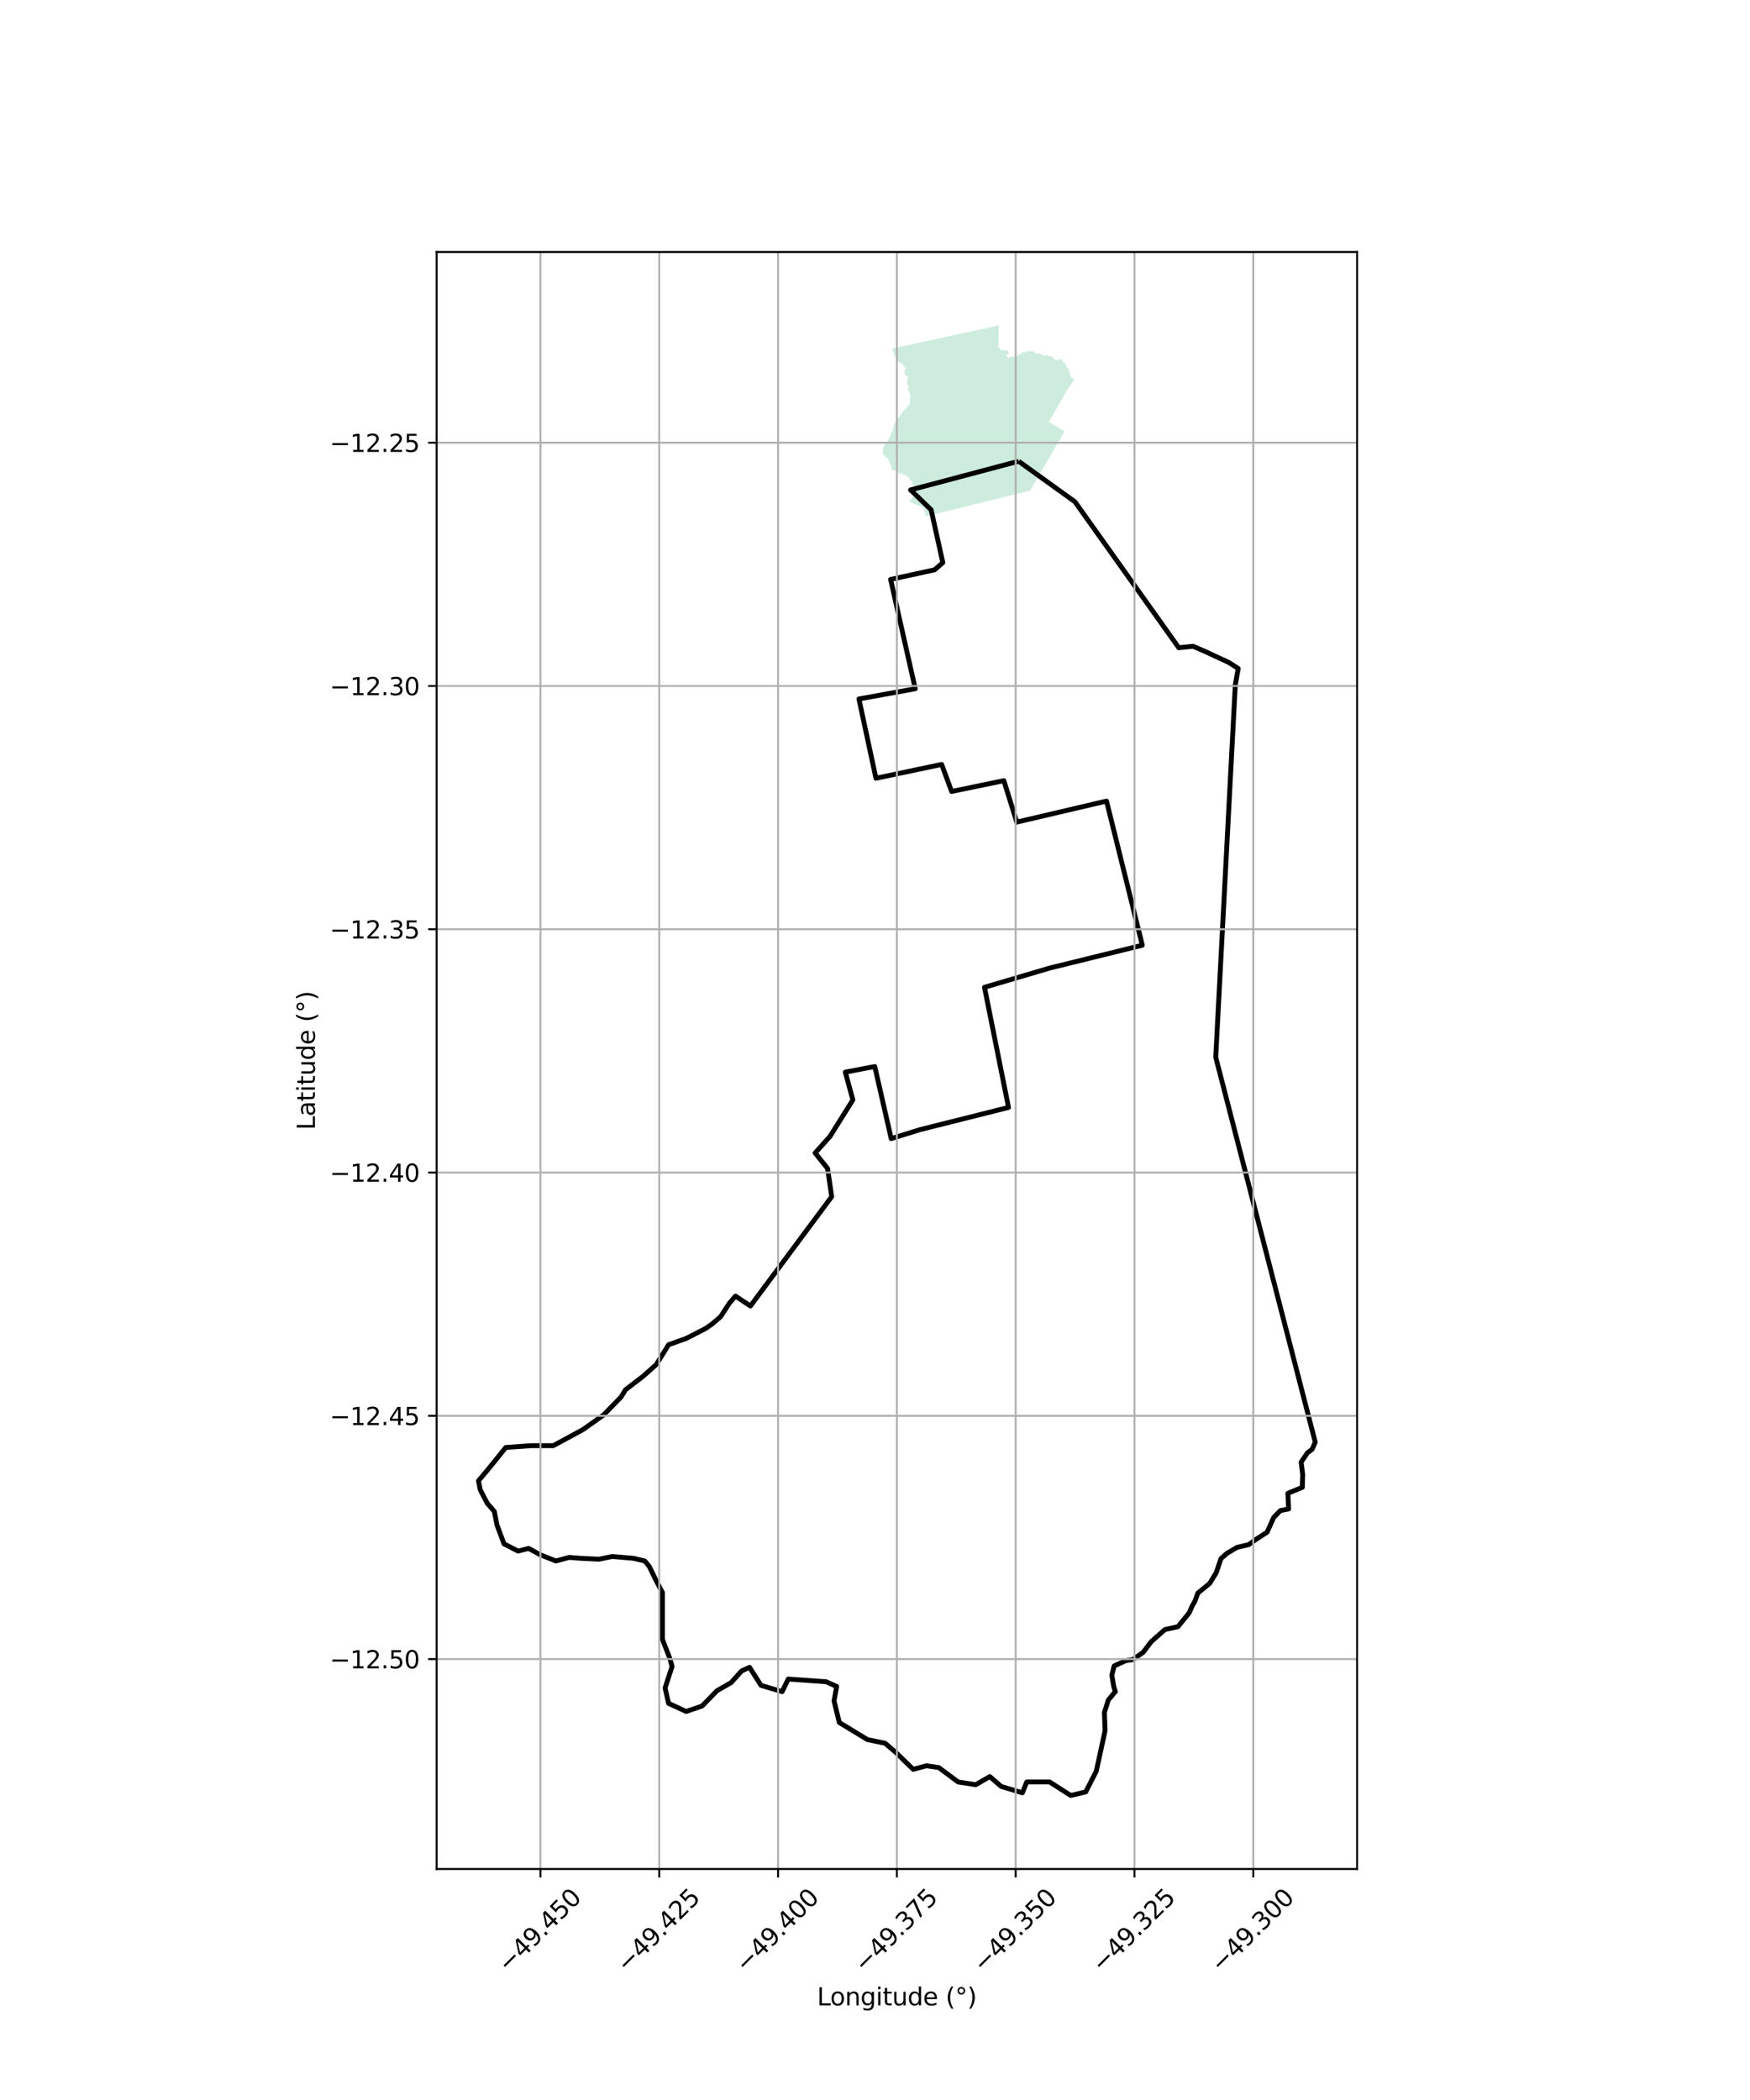 <?xml version="1.0" encoding="utf-8" standalone="no"?>
<!DOCTYPE svg PUBLIC "-//W3C//DTD SVG 1.1//EN"
  "http://www.w3.org/Graphics/SVG/1.1/DTD/svg11.dtd">
<svg xmlns:xlink="http://www.w3.org/1999/xlink" width="720pt" height="864pt" viewBox="0 0 720 864" xmlns="http://www.w3.org/2000/svg" version="1.1">
 <defs>
  <style type="text/css">*{stroke-linejoin: round; stroke-linecap: butt}</style>
 </defs>
 <g id="figure_1">
  <g id="patch_1">
   <path d="M 0 864 
L 720 864 
L 720 0 
L 0 0 
z
" style="fill: #ffffff"/>
  </g>
  <g id="axes_1">
   <g id="patch_2">
    <path d="M 179.65 768.96 
L 558.35 768.96 
L 558.35 103.68 
L 179.65 103.68 
z
" style="fill: #ffffff"/>
   </g>
   <g id="PatchCollection_1">
    <path d="M 410.901 133.92 
L 410.874 141.213 
L 410.872 141.817 
L 410.822 141.9 
L 410.564 142.144 
L 410.626 142.416 
L 410.681 142.714 
L 411.11 143.04 
L 411.147 142.786 
L 411.402 142.856 
L 411.342 143.154 
L 411.253 143.409 
L 411.461 143.578 
L 411.648 144.011 
L 411.863 144.189 
L 412.053 144.08 
L 412.055 143.867 
L 412.231 143.895 
L 412.608 143.967 
L 412.661 144.156 
L 413.227 144.008 
L 413.507 144.184 
L 413.643 144.361 
L 413.78 144.062 
L 414.053 144.254 
L 414.064 144.424 
L 414.397 144.292 
L 414.517 144.135 
L 414.663 144.173 
L 414.686 144.368 
L 414.724 144.569 
L 414.816 144.818 
L 415.083 144.971 
L 414.914 145.039 
L 415.073 145.388 
L 414.83 145.548 
L 414.645 145.588 
L 414.568 145.804 
L 414.749 146.023 
L 414.49 145.915 
L 414.178 145.843 
L 414.047 146.014 
L 414.162 146.393 
L 414.048 146.716 
L 414.364 146.762 
L 414.765 146.92 
L 414.71 147.131 
L 414.897 147.225 
L 415.108 146.986 
L 415.602 147.066 
L 415.58 146.936 
L 415.753 146.778 
L 416.154 146.53 
L 416.595 146.765 
L 416.718 146.704 
L 416.854 146.821 
L 416.796 147.083 
L 417.248 146.81 
L 417.419 146.516 
L 417.613 146.459 
L 417.907 146.686 
L 418.201 146.59 
L 418.719 146.482 
L 418.881 146.208 
L 419.028 146.046 
L 419.249 145.706 
L 419.563 145.671 
L 419.675 145.943 
L 419.941 145.683 
L 420.318 145.575 
L 420.296 145.249 
L 420.647 144.948 
L 420.88 144.896 
L 421.181 144.885 
L 421.495 144.672 
L 421.754 144.608 
L 421.934 144.444 
L 421.963 144.61 
L 421.657 144.732 
L 421.925 145.133 
L 422.019 144.963 
L 422.485 144.825 
L 422.264 144.611 
L 422.384 144.426 
L 422.361 144.266 
L 422.876 144.107 
L 422.947 144.416 
L 423.606 144.759 
L 423.945 144.361 
L 424.285 144.367 
L 424.538 144.693 
L 424.77 144.491 
L 425.296 144.418 
L 425.513 144.638 
L 425.597 144.654 
L 425.505 144.825 
L 426.013 145.144 
L 425.861 145.426 
L 426.236 145.599 
L 426.596 145.184 
L 426.74 145.443 
L 427.115 145.381 
L 427.305 145.493 
L 427.691 145.618 
L 427.912 145.568 
L 428.158 145.677 
L 428.465 145.915 
L 428.75 145.656 
L 428.984 146.136 
L 429.257 146.351 
L 430.04 146.056 
L 430.234 145.901 
L 430.463 146.124 
L 430.953 146.133 
L 431.292 146.413 
L 431.406 146.723 
L 431.883 146.634 
L 432.177 146.537 
L 432.447 146.664 
L 432.897 146.445 
L 432.884 146.678 
L 433.074 147.103 
L 433.193 147.146 
L 433.189 147.376 
L 433.828 147.907 
L 434.393 148.049 
L 434.693 148.255 
L 435.078 148.071 
L 435.269 148.229 
L 435.695 147.627 
L 435.735 147.853 
L 436.116 147.929 
L 436.815 147.674 
L 436.785 147.933 
L 437.125 148.257 
L 437.162 148.692 
L 437.884 149.223 
L 438.201 149.361 
L 438.194 149.615 
L 438.5 149.926 
L 438.372 150.237 
L 438.749 150.737 
L 439.033 150.955 
L 438.952 151.151 
L 439.306 151.59 
L 439.682 151.708 
L 439.927 151.578 
L 440.048 151.897 
L 439.71 152.17 
L 440.233 153.853 
L 440.52 155.141 
L 442.017 156.203 
L 438.815 160.732 
L 438.665 160.962 
L 437.405 163.362 
L 431.539 173.569 
L 438.009 177.424 
L 435.361 182.005 
L 430.777 189.817 
L 427.2 195.959 
L 423.732 201.93 
L 419.052 203.068 
L 411.684 204.864 
L 400.698 207.557 
L 392.404 209.6 
L 380.962 212.404 
L 379.927 208.859 
L 374.468 206.568 
L 373.681 206.25 
L 374.019 206.167 
L 374.285 206.276 
L 374.406 206.123 
L 374.354 205.803 
L 374.584 205.812 
L 375.073 205.449 
L 374.979 205.199 
L 375.39 204.706 
L 375.695 204.381 
L 375.907 204.501 
L 376.179 204.242 
L 376.041 203.959 
L 376.365 203.652 
L 376.38 203.417 
L 376.09 203.365 
L 376.547 203.087 
L 376.567 202.883 
L 376.248 202.735 
L 376.685 202.612 
L 376.998 202.42 
L 377.227 202.414 
L 377.253 201.853 
L 377.205 201.358 
L 377.01 201.101 
L 376.712 200.891 
L 376.118 200.428 
L 376.257 200.349 
L 376.284 199.947 
L 375.628 199.84 
L 375.536 199.701 
L 375.697 199.673 
L 375.659 199.351 
L 375.382 199.309 
L 375.224 199.03 
L 375.143 198.648 
L 375.435 198.62 
L 375.394 198.433 
L 375.608 198.109 
L 375.224 197.971 
L 374.995 198.243 
L 374.771 197.833 
L 374.298 197.54 
L 374.313 196.873 
L 373.944 196.465 
L 373.441 196.156 
L 373.281 196.296 
L 373.168 196.506 
L 373.139 195.672 
L 372.572 195.658 
L 372.758 195.402 
L 372.081 195.296 
L 371.483 195.449 
L 371.558 195.141 
L 371.012 194.806 
L 370.676 194.525 
L 370.421 194.901 
L 369.745 194.896 
L 369.578 194.696 
L 369.634 194.503 
L 369.513 193.904 
L 369.238 194.025 
L 369.095 193.664 
L 368.823 193.441 
L 368.695 193.716 
L 368.486 193.611 
L 368.685 193.33 
L 368.515 193.144 
L 368.172 193.518 
L 367.545 193.533 
L 367.174 193.45 
L 367.106 193.251 
L 366.82 193.057 
L 366.668 192.909 
L 366.637 192.479 
L 366.874 192.366 
L 366.881 192.11 
L 366.589 191.914 
L 366.857 191.822 
L 366.558 191.471 
L 366.324 191.164 
L 366.383 190.846 
L 366.208 190.465 
L 365.758 190.252 
L 365.985 190.143 
L 365.638 189.514 
L 365.564 189.068 
L 365.19 189.201 
L 365.27 188.768 
L 365.431 188.493 
L 365.245 188.381 
L 364.839 188.324 
L 364.223 187.954 
L 364.16 187.88 
L 363.848 187.568 
L 363.627 186.956 
L 363.244 187.111 
L 363.267 186.627 
L 362.923 186.165 
L 363.313 185.864 
L 363.288 185.332 
L 363.285 184.946 
L 363.54 184.539 
L 363.378 184.325 
L 363.621 183.831 
L 363.541 183.489 
L 363.802 183.423 
L 364.077 182.924 
L 364.428 182.685 
L 364.612 182.3 
L 364.785 182.171 
L 364.89 181.913 
L 365.274 182.191 
L 365.422 181.875 
L 365.214 181.759 
L 365.313 181.26 
L 365.431 180.825 
L 365.687 180.836 
L 365.697 180.534 
L 365.905 179.971 
L 366.024 179.659 
L 366.184 179.354 
L 366.402 179.109 
L 366.477 178.601 
L 366.92 178.335 
L 366.619 177.925 
L 367 177.754 
L 366.888 177.42 
L 367.361 177.089 
L 367.536 176.713 
L 367.376 176.084 
L 367.567 175.824 
L 367.739 175.44 
L 367.428 175.351 
L 367.679 175.162 
L 367.64 175.066 
L 368.093 174.839 
L 367.85 174.577 
L 367.8 174.276 
L 367.998 174.333 
L 368.007 174.164 
L 368.296 174.126 
L 368.177 173.877 
L 368.346 173.79 
L 368.417 173.587 
L 368.369 173.294 
L 368.673 173.096 
L 368.805 172.951 
L 369.051 172.906 
L 369.194 172.607 
L 369.261 172.246 
L 369.629 171.97 
L 369.677 171.637 
L 370.002 171.595 
L 370.071 171.32 
L 370.383 171.111 
L 370.269 170.726 
L 370.429 170.475 
L 370.697 170.634 
L 370.954 170.299 
L 371.121 169.895 
L 370.912 169.783 
L 371.13 169.623 
L 371.128 169.373 
L 371.403 169.442 
L 371.615 169.129 
L 372.022 168.809 
L 372.307 168.382 
L 372.457 168.49 
L 372.776 168.002 
L 373.169 167.714 
L 373.059 167.555 
L 373.301 167.431 
L 373.433 167.225 
L 373.439 166.96 
L 373.106 166.8 
L 373.167 166.642 
L 373.49 166.834 
L 373.937 167.071 
L 374.166 166.393 
L 374.382 165.709 
L 374.524 165.035 
L 374.443 164.689 
L 374.351 164.382 
L 374.157 164.317 
L 374.12 164.173 
L 374.479 163.838 
L 374.728 163.61 
L 374.601 163.334 
L 374.651 162.979 
L 374.333 162.575 
L 374.488 162.462 
L 374.489 162.208 
L 374.274 162.014 
L 374.414 161.775 
L 374.092 161.634 
L 374.206 161.377 
L 374.087 161.013 
L 373.67 160.989 
L 373.811 160.873 
L 373.696 160.562 
L 373.703 160.363 
L 373.413 160.142 
L 373.487 159.938 
L 373.704 159.75 
L 373.661 159.43 
L 373.71 159.082 
L 373.709 158.531 
L 373.173 158.004 
L 373.235 157.657 
L 373.159 157.143 
L 373.294 156.667 
L 373.313 156.239 
L 373.453 155.649 
L 373.301 154.429 
L 372.602 154.441 
L 372.257 154.222 
L 372.286 153.359 
L 372.091 152.693 
L 372.094 152.286 
L 372.818 151.89 
L 372.515 151.398 
L 371.892 150.819 
L 371.67 150.187 
L 371.367 149.909 
L 371.025 149.44 
L 370.919 149.578 
L 370.477 149.32 
L 369.899 148.978 
L 369.333 148.605 
L 368.942 148.26 
L 368.743 147.999 
L 368.576 147.491 
L 368.534 146.955 
L 368.368 146.592 
L 368.013 146.346 
L 368.146 146.161 
L 368.189 145.776 
L 367.997 145.559 
L 367.676 145.147 
L 367.53 144.506 
L 367.244 144.42 
L 366.994 144.074 
L 367.144 143.773 
L 367.224 143.345 
L 374.532 141.788 
L 374.723 141.75 
L 376.642 141.314 
L 403.311 135.566 
L 410.901 133.92 
" clip-path="url(#pa80bcda8cc)" style="fill: #b3e2cd; fill-opacity: 0.65"/>
   </g>
   <g id="PatchCollection_2">
    <path d="M 419.088 189.764 
L 442.261 206.446 
L 484.987 266.502 
L 490.86 265.898 
L 495.447 267.875 
L 505.585 272.571 
L 509.447 275.043 
L 508.24 281.716 
L 500.186 434.961 
L 541.136 593.372 
L 539.835 596.282 
L 537.904 597.765 
L 535.329 601.555 
L 535.973 606.662 
L 535.812 611.935 
L 529.858 614.406 
L 530.18 620.832 
L 526.8 621.491 
L 524.065 624.292 
L 521.329 630.388 
L 516.984 633.189 
L 513.765 635.496 
L 508.938 636.649 
L 504.754 639.121 
L 502.34 641.263 
L 500.409 647.029 
L 497.673 651.478 
L 492.845 655.432 
L 491.558 658.892 
L 490.431 660.869 
L 489.305 663.506 
L 484.638 669.272 
L 479.328 670.426 
L 473.695 675.369 
L 470.316 679.817 
L 466.132 682.783 
L 463.074 683.277 
L 458.407 685.419 
L 457.442 689.209 
L 458.246 693.987 
L 458.89 695.964 
L 455.993 699.424 
L 454.384 704.532 
L 454.666 712.028 
L 451.045 728.711 
L 446.7 737.237 
L 440.545 738.72 
L 431.855 733.159 
L 422.441 733.159 
L 420.63 737.608 
L 411.94 735.013 
L 407.233 730.935 
L 401.44 734.271 
L 394.198 733.159 
L 386.232 727.228 
L 381.163 726.486 
L 375.732 727.969 
L 368.49 720.926 
L 364.145 717.218 
L 356.904 715.736 
L 345.317 708.692 
L 343.145 699.795 
L 344.231 693.863 
L 339.886 691.917 
L 324.316 690.805 
L 321.782 695.995 
L 313.092 693.4 
L 308.385 685.986 
L 305.126 687.468 
L 300.781 692.288 
L 294.988 695.624 
L 288.833 701.926 
L 282.315 704.151 
L 275.073 700.814 
L 273.625 694.512 
L 276.522 685.615 
L 275.435 681.908 
L 272.539 674.493 
L 272.539 655.216 
L 270.004 650.397 
L 267.108 644.465 
L 265.297 642.241 
L 260.59 641.129 
L 251.9 640.387 
L 246.469 641.5 
L 238.865 641.129 
L 234.158 640.758 
L 228.727 642.241 
L 222.21 639.646 
L 217.502 637.051 
L 213.158 638.163 
L 207.364 635.197 
L 204.468 627.412 
L 203.381 621.852 
L 200.485 618.515 
L 197.588 612.954 
L 196.864 609.247 
L 201.209 604.057 
L 208.088 595.531 
L 218.589 594.789 
L 227.641 594.789 
L 239.952 588.116 
L 248.279 582.185 
L 255.521 574.771 
L 257.331 571.805 
L 264.573 566.244 
L 270.004 561.425 
L 275.073 553.269 
L 282.315 550.674 
L 290.281 546.596 
L 292.92 544.762 
L 296.436 541.777 
L 300.057 536.216 
L 302.592 533.25 
L 308.747 537.328 
L 342.179 492.348 
L 340.489 480.732 
L 335.367 474.361 
L 341.482 467.551 
L 350.896 452.53 
L 347.785 441.107 
L 359.908 438.8 
L 366.667 468.457 
L 378.495 464.778 
L 414.944 455.633 
L 405.047 406.204 
L 431.841 398.296 
L 469.98 388.904 
L 455.256 329.589 
L 418.324 338.24 
L 413.013 321.187 
L 391.53 325.635 
L 387.426 314.514 
L 360.391 320.198 
L 353.39 287.575 
L 376.563 283.373 
L 366.425 238.393 
L 384.529 234.439 
L 387.909 231.473 
L 383.081 209.724 
L 374.632 201.569 
L 419.088 189.764 
L 419.088 189.764 
" clip-path="url(#pa80bcda8cc)" style="fill: none; stroke: #000000; stroke-width: 2"/>
   </g>
   <g id="matplotlib.axis_1">
    <g id="xtick_1">
     <g id="line2d_1">
      <path d="M 222.354 768.96 
L 222.354 103.68 
" clip-path="url(#pa80bcda8cc)" style="fill: none; stroke: #b0b0b0; stroke-width: 0.8; stroke-linecap: square"/>
     </g>
     <g id="line2d_2">
      <defs>
       <path id="mc26bd3bd52" d="M 0 0 
L 0 3.5 
" style="stroke: #000000; stroke-width: 0.8"/>
      </defs>
      <g>
       <use xlink:href="#mc26bd3bd52" x="222.354" y="768.96" style="stroke: #000000; stroke-width: 0.8"/>
      </g>
     </g>
     <g id="text_1">
      <!-- −49.450 -->
      <g transform="translate(208.972 812) rotate(-45) scale(0.1 -0.1)">
       <defs>
        <path id="DejaVuSans-2212" d="M 678 2272 
L 4684 2272 
L 4684 1741 
L 678 1741 
L 678 2272 
z
" transform="scale(0.016)"/>
        <path id="DejaVuSans-34" d="M 2419 4116 
L 825 1625 
L 2419 1625 
L 2419 4116 
z
M 2253 4666 
L 3047 4666 
L 3047 1625 
L 3713 1625 
L 3713 1100 
L 3047 1100 
L 3047 0 
L 2419 0 
L 2419 1100 
L 313 1100 
L 313 1709 
L 2253 4666 
z
" transform="scale(0.016)"/>
        <path id="DejaVuSans-39" d="M 703 97 
L 703 672 
Q 941 559 1184 500 
Q 1428 441 1663 441 
Q 2288 441 2617 861 
Q 2947 1281 2994 2138 
Q 2813 1869 2534 1725 
Q 2256 1581 1919 1581 
Q 1219 1581 811 2004 
Q 403 2428 403 3163 
Q 403 3881 828 4315 
Q 1253 4750 1959 4750 
Q 2769 4750 3195 4129 
Q 3622 3509 3622 2328 
Q 3622 1225 3098 567 
Q 2575 -91 1691 -91 
Q 1453 -91 1209 -44 
Q 966 3 703 97 
z
M 1959 2075 
Q 2384 2075 2632 2365 
Q 2881 2656 2881 3163 
Q 2881 3666 2632 3958 
Q 2384 4250 1959 4250 
Q 1534 4250 1286 3958 
Q 1038 3666 1038 3163 
Q 1038 2656 1286 2365 
Q 1534 2075 1959 2075 
z
" transform="scale(0.016)"/>
        <path id="DejaVuSans-2e" d="M 684 794 
L 1344 794 
L 1344 0 
L 684 0 
L 684 794 
z
" transform="scale(0.016)"/>
        <path id="DejaVuSans-35" d="M 691 4666 
L 3169 4666 
L 3169 4134 
L 1269 4134 
L 1269 2991 
Q 1406 3038 1543 3061 
Q 1681 3084 1819 3084 
Q 2600 3084 3056 2656 
Q 3513 2228 3513 1497 
Q 3513 744 3044 326 
Q 2575 -91 1722 -91 
Q 1428 -91 1123 -41 
Q 819 9 494 109 
L 494 744 
Q 775 591 1075 516 
Q 1375 441 1709 441 
Q 2250 441 2565 725 
Q 2881 1009 2881 1497 
Q 2881 1984 2565 2268 
Q 2250 2553 1709 2553 
Q 1456 2553 1204 2497 
Q 953 2441 691 2322 
L 691 4666 
z
" transform="scale(0.016)"/>
        <path id="DejaVuSans-30" d="M 2034 4250 
Q 1547 4250 1301 3770 
Q 1056 3291 1056 2328 
Q 1056 1369 1301 889 
Q 1547 409 2034 409 
Q 2525 409 2770 889 
Q 3016 1369 3016 2328 
Q 3016 3291 2770 3770 
Q 2525 4250 2034 4250 
z
M 2034 4750 
Q 2819 4750 3233 4129 
Q 3647 3509 3647 2328 
Q 3647 1150 3233 529 
Q 2819 -91 2034 -91 
Q 1250 -91 836 529 
Q 422 1150 422 2328 
Q 422 3509 836 4129 
Q 1250 4750 2034 4750 
z
" transform="scale(0.016)"/>
       </defs>
       <use xlink:href="#DejaVuSans-2212"/>
       <use xlink:href="#DejaVuSans-34" transform="translate(83.789 0)"/>
       <use xlink:href="#DejaVuSans-39" transform="translate(147.412 0)"/>
       <use xlink:href="#DejaVuSans-2e" transform="translate(211.035 0)"/>
       <use xlink:href="#DejaVuSans-34" transform="translate(242.822 0)"/>
       <use xlink:href="#DejaVuSans-35" transform="translate(306.445 0)"/>
       <use xlink:href="#DejaVuSans-30" transform="translate(370.068 0)"/>
      </g>
     </g>
    </g>
    <g id="xtick_2">
     <g id="line2d_3">
      <path d="M 271.235 768.96 
L 271.235 103.68 
" clip-path="url(#pa80bcda8cc)" style="fill: none; stroke: #b0b0b0; stroke-width: 0.8; stroke-linecap: square"/>
     </g>
     <g id="line2d_4">
      <g>
       <use xlink:href="#mc26bd3bd52" x="271.235" y="768.96" style="stroke: #000000; stroke-width: 0.8"/>
      </g>
     </g>
     <g id="text_2">
      <!-- −49.425 -->
      <g transform="translate(257.853 812) rotate(-45) scale(0.1 -0.1)">
       <defs>
        <path id="DejaVuSans-32" d="M 1228 531 
L 3431 531 
L 3431 0 
L 469 0 
L 469 531 
Q 828 903 1448 1529 
Q 2069 2156 2228 2338 
Q 2531 2678 2651 2914 
Q 2772 3150 2772 3378 
Q 2772 3750 2511 3984 
Q 2250 4219 1831 4219 
Q 1534 4219 1204 4116 
Q 875 4013 500 3803 
L 500 4441 
Q 881 4594 1212 4672 
Q 1544 4750 1819 4750 
Q 2544 4750 2975 4387 
Q 3406 4025 3406 3419 
Q 3406 3131 3298 2873 
Q 3191 2616 2906 2266 
Q 2828 2175 2409 1742 
Q 1991 1309 1228 531 
z
" transform="scale(0.016)"/>
       </defs>
       <use xlink:href="#DejaVuSans-2212"/>
       <use xlink:href="#DejaVuSans-34" transform="translate(83.789 0)"/>
       <use xlink:href="#DejaVuSans-39" transform="translate(147.412 0)"/>
       <use xlink:href="#DejaVuSans-2e" transform="translate(211.035 0)"/>
       <use xlink:href="#DejaVuSans-34" transform="translate(242.822 0)"/>
       <use xlink:href="#DejaVuSans-32" transform="translate(306.445 0)"/>
       <use xlink:href="#DejaVuSans-35" transform="translate(370.068 0)"/>
      </g>
     </g>
    </g>
    <g id="xtick_3">
     <g id="line2d_5">
      <path d="M 320.116 768.96 
L 320.116 103.68 
" clip-path="url(#pa80bcda8cc)" style="fill: none; stroke: #b0b0b0; stroke-width: 0.8; stroke-linecap: square"/>
     </g>
     <g id="line2d_6">
      <g>
       <use xlink:href="#mc26bd3bd52" x="320.116" y="768.96" style="stroke: #000000; stroke-width: 0.8"/>
      </g>
     </g>
     <g id="text_3">
      <!-- −49.400 -->
      <g transform="translate(306.733 812) rotate(-45) scale(0.1 -0.1)">
       <use xlink:href="#DejaVuSans-2212"/>
       <use xlink:href="#DejaVuSans-34" transform="translate(83.789 0)"/>
       <use xlink:href="#DejaVuSans-39" transform="translate(147.412 0)"/>
       <use xlink:href="#DejaVuSans-2e" transform="translate(211.035 0)"/>
       <use xlink:href="#DejaVuSans-34" transform="translate(242.822 0)"/>
       <use xlink:href="#DejaVuSans-30" transform="translate(306.445 0)"/>
       <use xlink:href="#DejaVuSans-30" transform="translate(370.068 0)"/>
      </g>
     </g>
    </g>
    <g id="xtick_4">
     <g id="line2d_7">
      <path d="M 368.997 768.96 
L 368.997 103.68 
" clip-path="url(#pa80bcda8cc)" style="fill: none; stroke: #b0b0b0; stroke-width: 0.8; stroke-linecap: square"/>
     </g>
     <g id="line2d_8">
      <g>
       <use xlink:href="#mc26bd3bd52" x="368.997" y="768.96" style="stroke: #000000; stroke-width: 0.8"/>
      </g>
     </g>
     <g id="text_4">
      <!-- −49.375 -->
      <g transform="translate(355.614 812) rotate(-45) scale(0.1 -0.1)">
       <defs>
        <path id="DejaVuSans-33" d="M 2597 2516 
Q 3050 2419 3304 2112 
Q 3559 1806 3559 1356 
Q 3559 666 3084 287 
Q 2609 -91 1734 -91 
Q 1441 -91 1130 -33 
Q 819 25 488 141 
L 488 750 
Q 750 597 1062 519 
Q 1375 441 1716 441 
Q 2309 441 2620 675 
Q 2931 909 2931 1356 
Q 2931 1769 2642 2001 
Q 2353 2234 1838 2234 
L 1294 2234 
L 1294 2753 
L 1863 2753 
Q 2328 2753 2575 2939 
Q 2822 3125 2822 3475 
Q 2822 3834 2567 4026 
Q 2313 4219 1838 4219 
Q 1578 4219 1281 4162 
Q 984 4106 628 3988 
L 628 4550 
Q 988 4650 1302 4700 
Q 1616 4750 1894 4750 
Q 2613 4750 3031 4423 
Q 3450 4097 3450 3541 
Q 3450 3153 3228 2886 
Q 3006 2619 2597 2516 
z
" transform="scale(0.016)"/>
        <path id="DejaVuSans-37" d="M 525 4666 
L 3525 4666 
L 3525 4397 
L 1831 0 
L 1172 0 
L 2766 4134 
L 525 4134 
L 525 4666 
z
" transform="scale(0.016)"/>
       </defs>
       <use xlink:href="#DejaVuSans-2212"/>
       <use xlink:href="#DejaVuSans-34" transform="translate(83.789 0)"/>
       <use xlink:href="#DejaVuSans-39" transform="translate(147.412 0)"/>
       <use xlink:href="#DejaVuSans-2e" transform="translate(211.035 0)"/>
       <use xlink:href="#DejaVuSans-33" transform="translate(242.822 0)"/>
       <use xlink:href="#DejaVuSans-37" transform="translate(306.445 0)"/>
       <use xlink:href="#DejaVuSans-35" transform="translate(370.068 0)"/>
      </g>
     </g>
    </g>
    <g id="xtick_5">
     <g id="line2d_9">
      <path d="M 417.877 768.96 
L 417.877 103.68 
" clip-path="url(#pa80bcda8cc)" style="fill: none; stroke: #b0b0b0; stroke-width: 0.8; stroke-linecap: square"/>
     </g>
     <g id="line2d_10">
      <g>
       <use xlink:href="#mc26bd3bd52" x="417.877" y="768.96" style="stroke: #000000; stroke-width: 0.8"/>
      </g>
     </g>
     <g id="text_5">
      <!-- −49.350 -->
      <g transform="translate(404.495 812) rotate(-45) scale(0.1 -0.1)">
       <use xlink:href="#DejaVuSans-2212"/>
       <use xlink:href="#DejaVuSans-34" transform="translate(83.789 0)"/>
       <use xlink:href="#DejaVuSans-39" transform="translate(147.412 0)"/>
       <use xlink:href="#DejaVuSans-2e" transform="translate(211.035 0)"/>
       <use xlink:href="#DejaVuSans-33" transform="translate(242.822 0)"/>
       <use xlink:href="#DejaVuSans-35" transform="translate(306.445 0)"/>
       <use xlink:href="#DejaVuSans-30" transform="translate(370.068 0)"/>
      </g>
     </g>
    </g>
    <g id="xtick_6">
     <g id="line2d_11">
      <path d="M 466.758 768.96 
L 466.758 103.68 
" clip-path="url(#pa80bcda8cc)" style="fill: none; stroke: #b0b0b0; stroke-width: 0.8; stroke-linecap: square"/>
     </g>
     <g id="line2d_12">
      <g>
       <use xlink:href="#mc26bd3bd52" x="466.758" y="768.96" style="stroke: #000000; stroke-width: 0.8"/>
      </g>
     </g>
     <g id="text_6">
      <!-- −49.325 -->
      <g transform="translate(453.375 812) rotate(-45) scale(0.1 -0.1)">
       <use xlink:href="#DejaVuSans-2212"/>
       <use xlink:href="#DejaVuSans-34" transform="translate(83.789 0)"/>
       <use xlink:href="#DejaVuSans-39" transform="translate(147.412 0)"/>
       <use xlink:href="#DejaVuSans-2e" transform="translate(211.035 0)"/>
       <use xlink:href="#DejaVuSans-33" transform="translate(242.822 0)"/>
       <use xlink:href="#DejaVuSans-32" transform="translate(306.445 0)"/>
       <use xlink:href="#DejaVuSans-35" transform="translate(370.068 0)"/>
      </g>
     </g>
    </g>
    <g id="xtick_7">
     <g id="line2d_13">
      <path d="M 515.639 768.96 
L 515.639 103.68 
" clip-path="url(#pa80bcda8cc)" style="fill: none; stroke: #b0b0b0; stroke-width: 0.8; stroke-linecap: square"/>
     </g>
     <g id="line2d_14">
      <g>
       <use xlink:href="#mc26bd3bd52" x="515.639" y="768.96" style="stroke: #000000; stroke-width: 0.8"/>
      </g>
     </g>
     <g id="text_7">
      <!-- −49.300 -->
      <g transform="translate(502.256 812) rotate(-45) scale(0.1 -0.1)">
       <use xlink:href="#DejaVuSans-2212"/>
       <use xlink:href="#DejaVuSans-34" transform="translate(83.789 0)"/>
       <use xlink:href="#DejaVuSans-39" transform="translate(147.412 0)"/>
       <use xlink:href="#DejaVuSans-2e" transform="translate(211.035 0)"/>
       <use xlink:href="#DejaVuSans-33" transform="translate(242.822 0)"/>
       <use xlink:href="#DejaVuSans-30" transform="translate(306.445 0)"/>
       <use xlink:href="#DejaVuSans-30" transform="translate(370.068 0)"/>
      </g>
     </g>
    </g>
    <g id="text_8">
     <!-- Longitude (°) -->
     <g transform="translate(336.14 825.069) scale(0.1 -0.1)">
      <defs>
       <path id="DejaVuSans-4c" d="M 628 4666 
L 1259 4666 
L 1259 531 
L 3531 531 
L 3531 0 
L 628 0 
L 628 4666 
z
" transform="scale(0.016)"/>
       <path id="DejaVuSans-6f" d="M 1959 3097 
Q 1497 3097 1228 2736 
Q 959 2375 959 1747 
Q 959 1119 1226 758 
Q 1494 397 1959 397 
Q 2419 397 2687 759 
Q 2956 1122 2956 1747 
Q 2956 2369 2687 2733 
Q 2419 3097 1959 3097 
z
M 1959 3584 
Q 2709 3584 3137 3096 
Q 3566 2609 3566 1747 
Q 3566 888 3137 398 
Q 2709 -91 1959 -91 
Q 1206 -91 779 398 
Q 353 888 353 1747 
Q 353 2609 779 3096 
Q 1206 3584 1959 3584 
z
" transform="scale(0.016)"/>
       <path id="DejaVuSans-6e" d="M 3513 2113 
L 3513 0 
L 2938 0 
L 2938 2094 
Q 2938 2591 2744 2837 
Q 2550 3084 2163 3084 
Q 1697 3084 1428 2787 
Q 1159 2491 1159 1978 
L 1159 0 
L 581 0 
L 581 3500 
L 1159 3500 
L 1159 2956 
Q 1366 3272 1645 3428 
Q 1925 3584 2291 3584 
Q 2894 3584 3203 3211 
Q 3513 2838 3513 2113 
z
" transform="scale(0.016)"/>
       <path id="DejaVuSans-67" d="M 2906 1791 
Q 2906 2416 2648 2759 
Q 2391 3103 1925 3103 
Q 1463 3103 1205 2759 
Q 947 2416 947 1791 
Q 947 1169 1205 825 
Q 1463 481 1925 481 
Q 2391 481 2648 825 
Q 2906 1169 2906 1791 
z
M 3481 434 
Q 3481 -459 3084 -895 
Q 2688 -1331 1869 -1331 
Q 1566 -1331 1297 -1286 
Q 1028 -1241 775 -1147 
L 775 -588 
Q 1028 -725 1275 -790 
Q 1522 -856 1778 -856 
Q 2344 -856 2625 -561 
Q 2906 -266 2906 331 
L 2906 616 
Q 2728 306 2450 153 
Q 2172 0 1784 0 
Q 1141 0 747 490 
Q 353 981 353 1791 
Q 353 2603 747 3093 
Q 1141 3584 1784 3584 
Q 2172 3584 2450 3431 
Q 2728 3278 2906 2969 
L 2906 3500 
L 3481 3500 
L 3481 434 
z
" transform="scale(0.016)"/>
       <path id="DejaVuSans-69" d="M 603 3500 
L 1178 3500 
L 1178 0 
L 603 0 
L 603 3500 
z
M 603 4863 
L 1178 4863 
L 1178 4134 
L 603 4134 
L 603 4863 
z
" transform="scale(0.016)"/>
       <path id="DejaVuSans-74" d="M 1172 4494 
L 1172 3500 
L 2356 3500 
L 2356 3053 
L 1172 3053 
L 1172 1153 
Q 1172 725 1289 603 
Q 1406 481 1766 481 
L 2356 481 
L 2356 0 
L 1766 0 
Q 1100 0 847 248 
Q 594 497 594 1153 
L 594 3053 
L 172 3053 
L 172 3500 
L 594 3500 
L 594 4494 
L 1172 4494 
z
" transform="scale(0.016)"/>
       <path id="DejaVuSans-75" d="M 544 1381 
L 544 3500 
L 1119 3500 
L 1119 1403 
Q 1119 906 1312 657 
Q 1506 409 1894 409 
Q 2359 409 2629 706 
Q 2900 1003 2900 1516 
L 2900 3500 
L 3475 3500 
L 3475 0 
L 2900 0 
L 2900 538 
Q 2691 219 2414 64 
Q 2138 -91 1772 -91 
Q 1169 -91 856 284 
Q 544 659 544 1381 
z
M 1991 3584 
L 1991 3584 
z
" transform="scale(0.016)"/>
       <path id="DejaVuSans-64" d="M 2906 2969 
L 2906 4863 
L 3481 4863 
L 3481 0 
L 2906 0 
L 2906 525 
Q 2725 213 2448 61 
Q 2172 -91 1784 -91 
Q 1150 -91 751 415 
Q 353 922 353 1747 
Q 353 2572 751 3078 
Q 1150 3584 1784 3584 
Q 2172 3584 2448 3432 
Q 2725 3281 2906 2969 
z
M 947 1747 
Q 947 1113 1208 752 
Q 1469 391 1925 391 
Q 2381 391 2643 752 
Q 2906 1113 2906 1747 
Q 2906 2381 2643 2742 
Q 2381 3103 1925 3103 
Q 1469 3103 1208 2742 
Q 947 2381 947 1747 
z
" transform="scale(0.016)"/>
       <path id="DejaVuSans-65" d="M 3597 1894 
L 3597 1613 
L 953 1613 
Q 991 1019 1311 708 
Q 1631 397 2203 397 
Q 2534 397 2845 478 
Q 3156 559 3463 722 
L 3463 178 
Q 3153 47 2828 -22 
Q 2503 -91 2169 -91 
Q 1331 -91 842 396 
Q 353 884 353 1716 
Q 353 2575 817 3079 
Q 1281 3584 2069 3584 
Q 2775 3584 3186 3129 
Q 3597 2675 3597 1894 
z
M 3022 2063 
Q 3016 2534 2758 2815 
Q 2500 3097 2075 3097 
Q 1594 3097 1305 2825 
Q 1016 2553 972 2059 
L 3022 2063 
z
" transform="scale(0.016)"/>
       <path id="DejaVuSans-20" transform="scale(0.016)"/>
       <path id="DejaVuSans-28" d="M 1984 4856 
Q 1566 4138 1362 3434 
Q 1159 2731 1159 2009 
Q 1159 1288 1364 580 
Q 1569 -128 1984 -844 
L 1484 -844 
Q 1016 -109 783 600 
Q 550 1309 550 2009 
Q 550 2706 781 3412 
Q 1013 4119 1484 4856 
L 1984 4856 
z
" transform="scale(0.016)"/>
       <path id="DejaVuSans-b0" d="M 1600 4347 
Q 1350 4347 1178 4173 
Q 1006 4000 1006 3750 
Q 1006 3503 1178 3333 
Q 1350 3163 1600 3163 
Q 1850 3163 2022 3333 
Q 2194 3503 2194 3750 
Q 2194 3997 2020 4172 
Q 1847 4347 1600 4347 
z
M 1600 4750 
Q 1800 4750 1984 4673 
Q 2169 4597 2303 4453 
Q 2447 4313 2519 4134 
Q 2591 3956 2591 3750 
Q 2591 3338 2302 3052 
Q 2013 2766 1594 2766 
Q 1172 2766 890 3047 
Q 609 3328 609 3750 
Q 609 4169 896 4459 
Q 1184 4750 1600 4750 
z
" transform="scale(0.016)"/>
       <path id="DejaVuSans-29" d="M 513 4856 
L 1013 4856 
Q 1481 4119 1714 3412 
Q 1947 2706 1947 2009 
Q 1947 1309 1714 600 
Q 1481 -109 1013 -844 
L 513 -844 
Q 928 -128 1133 580 
Q 1338 1288 1338 2009 
Q 1338 2731 1133 3434 
Q 928 4138 513 4856 
z
" transform="scale(0.016)"/>
      </defs>
      <use xlink:href="#DejaVuSans-4c"/>
      <use xlink:href="#DejaVuSans-6f" transform="translate(53.963 0)"/>
      <use xlink:href="#DejaVuSans-6e" transform="translate(115.145 0)"/>
      <use xlink:href="#DejaVuSans-67" transform="translate(178.523 0)"/>
      <use xlink:href="#DejaVuSans-69" transform="translate(242 0)"/>
      <use xlink:href="#DejaVuSans-74" transform="translate(269.783 0)"/>
      <use xlink:href="#DejaVuSans-75" transform="translate(308.992 0)"/>
      <use xlink:href="#DejaVuSans-64" transform="translate(372.371 0)"/>
      <use xlink:href="#DejaVuSans-65" transform="translate(435.848 0)"/>
      <use xlink:href="#DejaVuSans-20" transform="translate(497.371 0)"/>
      <use xlink:href="#DejaVuSans-28" transform="translate(529.158 0)"/>
      <use xlink:href="#DejaVuSans-b0" transform="translate(568.172 0)"/>
      <use xlink:href="#DejaVuSans-29" transform="translate(618.172 0)"/>
     </g>
    </g>
   </g>
   <g id="matplotlib.axis_2">
    <g id="ytick_1">
     <g id="line2d_15">
      <path d="M 179.65 682.601 
L 558.35 682.601 
" clip-path="url(#pa80bcda8cc)" style="fill: none; stroke: #b0b0b0; stroke-width: 0.8; stroke-linecap: square"/>
     </g>
     <g id="line2d_16">
      <defs>
       <path id="m540323dba5" d="M 0 0 
L -3.5 0 
" style="stroke: #000000; stroke-width: 0.8"/>
      </defs>
      <g>
       <use xlink:href="#m540323dba5" x="179.65" y="682.601" style="stroke: #000000; stroke-width: 0.8"/>
      </g>
     </g>
     <g id="text_9">
      <!-- −12.50 -->
      <g transform="translate(135.642 686.4) scale(0.1 -0.1)">
       <defs>
        <path id="DejaVuSans-31" d="M 794 531 
L 1825 531 
L 1825 4091 
L 703 3866 
L 703 4441 
L 1819 4666 
L 2450 4666 
L 2450 531 
L 3481 531 
L 3481 0 
L 794 0 
L 794 531 
z
" transform="scale(0.016)"/>
       </defs>
       <use xlink:href="#DejaVuSans-2212"/>
       <use xlink:href="#DejaVuSans-31" transform="translate(83.789 0)"/>
       <use xlink:href="#DejaVuSans-32" transform="translate(147.412 0)"/>
       <use xlink:href="#DejaVuSans-2e" transform="translate(211.035 0)"/>
       <use xlink:href="#DejaVuSans-35" transform="translate(242.822 0)"/>
       <use xlink:href="#DejaVuSans-30" transform="translate(306.445 0)"/>
      </g>
     </g>
    </g>
    <g id="ytick_2">
     <g id="line2d_17">
      <path d="M 179.65 582.508 
L 558.35 582.508 
" clip-path="url(#pa80bcda8cc)" style="fill: none; stroke: #b0b0b0; stroke-width: 0.8; stroke-linecap: square"/>
     </g>
     <g id="line2d_18">
      <g>
       <use xlink:href="#m540323dba5" x="179.65" y="582.508" style="stroke: #000000; stroke-width: 0.8"/>
      </g>
     </g>
     <g id="text_10">
      <!-- −12.45 -->
      <g transform="translate(135.642 586.307) scale(0.1 -0.1)">
       <use xlink:href="#DejaVuSans-2212"/>
       <use xlink:href="#DejaVuSans-31" transform="translate(83.789 0)"/>
       <use xlink:href="#DejaVuSans-32" transform="translate(147.412 0)"/>
       <use xlink:href="#DejaVuSans-2e" transform="translate(211.035 0)"/>
       <use xlink:href="#DejaVuSans-34" transform="translate(242.822 0)"/>
       <use xlink:href="#DejaVuSans-35" transform="translate(306.445 0)"/>
      </g>
     </g>
    </g>
    <g id="ytick_3">
     <g id="line2d_19">
      <path d="M 179.65 482.415 
L 558.35 482.415 
" clip-path="url(#pa80bcda8cc)" style="fill: none; stroke: #b0b0b0; stroke-width: 0.8; stroke-linecap: square"/>
     </g>
     <g id="line2d_20">
      <g>
       <use xlink:href="#m540323dba5" x="179.65" y="482.415" style="stroke: #000000; stroke-width: 0.8"/>
      </g>
     </g>
     <g id="text_11">
      <!-- −12.40 -->
      <g transform="translate(135.642 486.214) scale(0.1 -0.1)">
       <use xlink:href="#DejaVuSans-2212"/>
       <use xlink:href="#DejaVuSans-31" transform="translate(83.789 0)"/>
       <use xlink:href="#DejaVuSans-32" transform="translate(147.412 0)"/>
       <use xlink:href="#DejaVuSans-2e" transform="translate(211.035 0)"/>
       <use xlink:href="#DejaVuSans-34" transform="translate(242.822 0)"/>
       <use xlink:href="#DejaVuSans-30" transform="translate(306.445 0)"/>
      </g>
     </g>
    </g>
    <g id="ytick_4">
     <g id="line2d_21">
      <path d="M 179.65 382.322 
L 558.35 382.322 
" clip-path="url(#pa80bcda8cc)" style="fill: none; stroke: #b0b0b0; stroke-width: 0.8; stroke-linecap: square"/>
     </g>
     <g id="line2d_22">
      <g>
       <use xlink:href="#m540323dba5" x="179.65" y="382.322" style="stroke: #000000; stroke-width: 0.8"/>
      </g>
     </g>
     <g id="text_12">
      <!-- −12.35 -->
      <g transform="translate(135.642 386.121) scale(0.1 -0.1)">
       <use xlink:href="#DejaVuSans-2212"/>
       <use xlink:href="#DejaVuSans-31" transform="translate(83.789 0)"/>
       <use xlink:href="#DejaVuSans-32" transform="translate(147.412 0)"/>
       <use xlink:href="#DejaVuSans-2e" transform="translate(211.035 0)"/>
       <use xlink:href="#DejaVuSans-33" transform="translate(242.822 0)"/>
       <use xlink:href="#DejaVuSans-35" transform="translate(306.445 0)"/>
      </g>
     </g>
    </g>
    <g id="ytick_5">
     <g id="line2d_23">
      <path d="M 179.65 282.229 
L 558.35 282.229 
" clip-path="url(#pa80bcda8cc)" style="fill: none; stroke: #b0b0b0; stroke-width: 0.8; stroke-linecap: square"/>
     </g>
     <g id="line2d_24">
      <g>
       <use xlink:href="#m540323dba5" x="179.65" y="282.229" style="stroke: #000000; stroke-width: 0.8"/>
      </g>
     </g>
     <g id="text_13">
      <!-- −12.30 -->
      <g transform="translate(135.642 286.028) scale(0.1 -0.1)">
       <use xlink:href="#DejaVuSans-2212"/>
       <use xlink:href="#DejaVuSans-31" transform="translate(83.789 0)"/>
       <use xlink:href="#DejaVuSans-32" transform="translate(147.412 0)"/>
       <use xlink:href="#DejaVuSans-2e" transform="translate(211.035 0)"/>
       <use xlink:href="#DejaVuSans-33" transform="translate(242.822 0)"/>
       <use xlink:href="#DejaVuSans-30" transform="translate(306.445 0)"/>
      </g>
     </g>
    </g>
    <g id="ytick_6">
     <g id="line2d_25">
      <path d="M 179.65 182.136 
L 558.35 182.136 
" clip-path="url(#pa80bcda8cc)" style="fill: none; stroke: #b0b0b0; stroke-width: 0.8; stroke-linecap: square"/>
     </g>
     <g id="line2d_26">
      <g>
       <use xlink:href="#m540323dba5" x="179.65" y="182.136" style="stroke: #000000; stroke-width: 0.8"/>
      </g>
     </g>
     <g id="text_14">
      <!-- −12.25 -->
      <g transform="translate(135.642 185.935) scale(0.1 -0.1)">
       <use xlink:href="#DejaVuSans-2212"/>
       <use xlink:href="#DejaVuSans-31" transform="translate(83.789 0)"/>
       <use xlink:href="#DejaVuSans-32" transform="translate(147.412 0)"/>
       <use xlink:href="#DejaVuSans-2e" transform="translate(211.035 0)"/>
       <use xlink:href="#DejaVuSans-32" transform="translate(242.822 0)"/>
       <use xlink:href="#DejaVuSans-35" transform="translate(306.445 0)"/>
      </g>
     </g>
    </g>
    <g id="text_15">
     <!-- Latitude (°) -->
     <g transform="translate(129.563 464.89) rotate(-90) scale(0.1 -0.1)">
      <defs>
       <path id="DejaVuSans-61" d="M 2194 1759 
Q 1497 1759 1228 1600 
Q 959 1441 959 1056 
Q 959 750 1161 570 
Q 1363 391 1709 391 
Q 2188 391 2477 730 
Q 2766 1069 2766 1631 
L 2766 1759 
L 2194 1759 
z
M 3341 1997 
L 3341 0 
L 2766 0 
L 2766 531 
Q 2569 213 2275 61 
Q 1981 -91 1556 -91 
Q 1019 -91 701 211 
Q 384 513 384 1019 
Q 384 1609 779 1909 
Q 1175 2209 1959 2209 
L 2766 2209 
L 2766 2266 
Q 2766 2663 2505 2880 
Q 2244 3097 1772 3097 
Q 1472 3097 1187 3025 
Q 903 2953 641 2809 
L 641 3341 
Q 956 3463 1253 3523 
Q 1550 3584 1831 3584 
Q 2591 3584 2966 3190 
Q 3341 2797 3341 1997 
z
" transform="scale(0.016)"/>
      </defs>
      <use xlink:href="#DejaVuSans-4c"/>
      <use xlink:href="#DejaVuSans-61" transform="translate(55.713 0)"/>
      <use xlink:href="#DejaVuSans-74" transform="translate(116.992 0)"/>
      <use xlink:href="#DejaVuSans-69" transform="translate(156.201 0)"/>
      <use xlink:href="#DejaVuSans-74" transform="translate(183.984 0)"/>
      <use xlink:href="#DejaVuSans-75" transform="translate(223.193 0)"/>
      <use xlink:href="#DejaVuSans-64" transform="translate(286.572 0)"/>
      <use xlink:href="#DejaVuSans-65" transform="translate(350.049 0)"/>
      <use xlink:href="#DejaVuSans-20" transform="translate(411.572 0)"/>
      <use xlink:href="#DejaVuSans-28" transform="translate(443.359 0)"/>
      <use xlink:href="#DejaVuSans-b0" transform="translate(482.373 0)"/>
      <use xlink:href="#DejaVuSans-29" transform="translate(532.373 0)"/>
     </g>
    </g>
   </g>
   <g id="patch_3">
    <path d="M 179.65 768.96 
L 179.65 103.68 
" style="fill: none; stroke: #000000; stroke-width: 0.8; stroke-linejoin: miter; stroke-linecap: square"/>
   </g>
   <g id="patch_4">
    <path d="M 558.35 768.96 
L 558.35 103.68 
" style="fill: none; stroke: #000000; stroke-width: 0.8; stroke-linejoin: miter; stroke-linecap: square"/>
   </g>
   <g id="patch_5">
    <path d="M 179.65 768.96 
L 558.35 768.96 
" style="fill: none; stroke: #000000; stroke-width: 0.8; stroke-linejoin: miter; stroke-linecap: square"/>
   </g>
   <g id="patch_6">
    <path d="M 179.65 103.68 
L 558.35 103.68 
" style="fill: none; stroke: #000000; stroke-width: 0.8; stroke-linejoin: miter; stroke-linecap: square"/>
   </g>
   <g id="legend_1">
    <g id="patch_7">
     <path d="M 330.534 924.694 
L 407.466 924.694 
Q 409.466 924.694 409.466 922.694 
L 409.466 909.016 
Q 409.466 907.016 407.466 907.016 
L 330.534 907.016 
Q 328.534 907.016 328.534 909.016 
L 328.534 922.694 
Q 328.534 924.694 330.534 924.694 
z
" style="fill: #ffffff; opacity: 0.8; stroke: #cccccc; stroke-linejoin: miter"/>
    </g>
    <g id="line2d_27">
     <defs>
      <path id="m3b53d07b2f" d="M 0 5 
C 1.326 5 2.598 4.473 3.536 3.536 
C 4.473 2.598 5 1.326 5 0 
C 5 -1.326 4.473 -2.598 3.536 -3.536 
C 2.598 -4.473 1.326 -5 0 -5 
C -1.326 -5 -2.598 -4.473 -3.536 -3.536 
C -4.473 -2.598 -5 -1.326 -5 0 
C -5 1.326 -4.473 2.598 -3.536 3.536 
C -2.598 4.473 -1.326 5 0 5 
z
"/>
     </defs>
     <g>
      <use xlink:href="#m3b53d07b2f" x="342.534" y="915.114" style="fill: #b3e2cd; fill-opacity: 0.65"/>
     </g>
    </g>
    <g id="text_16">
     <!-- PA PIABA -->
     <g transform="translate(360.534 918.614) scale(0.1 -0.1)">
      <defs>
       <path id="DejaVuSans-50" d="M 1259 4147 
L 1259 2394 
L 2053 2394 
Q 2494 2394 2734 2622 
Q 2975 2850 2975 3272 
Q 2975 3691 2734 3919 
Q 2494 4147 2053 4147 
L 1259 4147 
z
M 628 4666 
L 2053 4666 
Q 2838 4666 3239 4311 
Q 3641 3956 3641 3272 
Q 3641 2581 3239 2228 
Q 2838 1875 2053 1875 
L 1259 1875 
L 1259 0 
L 628 0 
L 628 4666 
z
" transform="scale(0.016)"/>
       <path id="DejaVuSans-41" d="M 2188 4044 
L 1331 1722 
L 3047 1722 
L 2188 4044 
z
M 1831 4666 
L 2547 4666 
L 4325 0 
L 3669 0 
L 3244 1197 
L 1141 1197 
L 716 0 
L 50 0 
L 1831 4666 
z
" transform="scale(0.016)"/>
       <path id="DejaVuSans-49" d="M 628 4666 
L 1259 4666 
L 1259 0 
L 628 0 
L 628 4666 
z
" transform="scale(0.016)"/>
       <path id="DejaVuSans-42" d="M 1259 2228 
L 1259 519 
L 2272 519 
Q 2781 519 3026 730 
Q 3272 941 3272 1375 
Q 3272 1813 3026 2020 
Q 2781 2228 2272 2228 
L 1259 2228 
z
M 1259 4147 
L 1259 2741 
L 2194 2741 
Q 2656 2741 2882 2914 
Q 3109 3088 3109 3444 
Q 3109 3797 2882 3972 
Q 2656 4147 2194 4147 
L 1259 4147 
z
M 628 4666 
L 2241 4666 
Q 2963 4666 3353 4366 
Q 3744 4066 3744 3513 
Q 3744 3084 3544 2831 
Q 3344 2578 2956 2516 
Q 3422 2416 3680 2098 
Q 3938 1781 3938 1306 
Q 3938 681 3513 340 
Q 3088 0 2303 0 
L 628 0 
L 628 4666 
z
" transform="scale(0.016)"/>
      </defs>
      <use xlink:href="#DejaVuSans-50"/>
      <use xlink:href="#DejaVuSans-41" transform="translate(53.928 0)"/>
      <use xlink:href="#DejaVuSans-20" transform="translate(122.336 0)"/>
      <use xlink:href="#DejaVuSans-50" transform="translate(154.123 0)"/>
      <use xlink:href="#DejaVuSans-49" transform="translate(214.426 0)"/>
      <use xlink:href="#DejaVuSans-41" transform="translate(243.918 0)"/>
      <use xlink:href="#DejaVuSans-42" transform="translate(312.326 0)"/>
      <use xlink:href="#DejaVuSans-41" transform="translate(380.93 0)"/>
     </g>
    </g>
   </g>
  </g>
 </g>
 <defs>
  <clipPath id="pa80bcda8cc">
   <rect x="179.65" y="103.68" width="378.7" height="665.28"/>
  </clipPath>
 </defs>
</svg>
